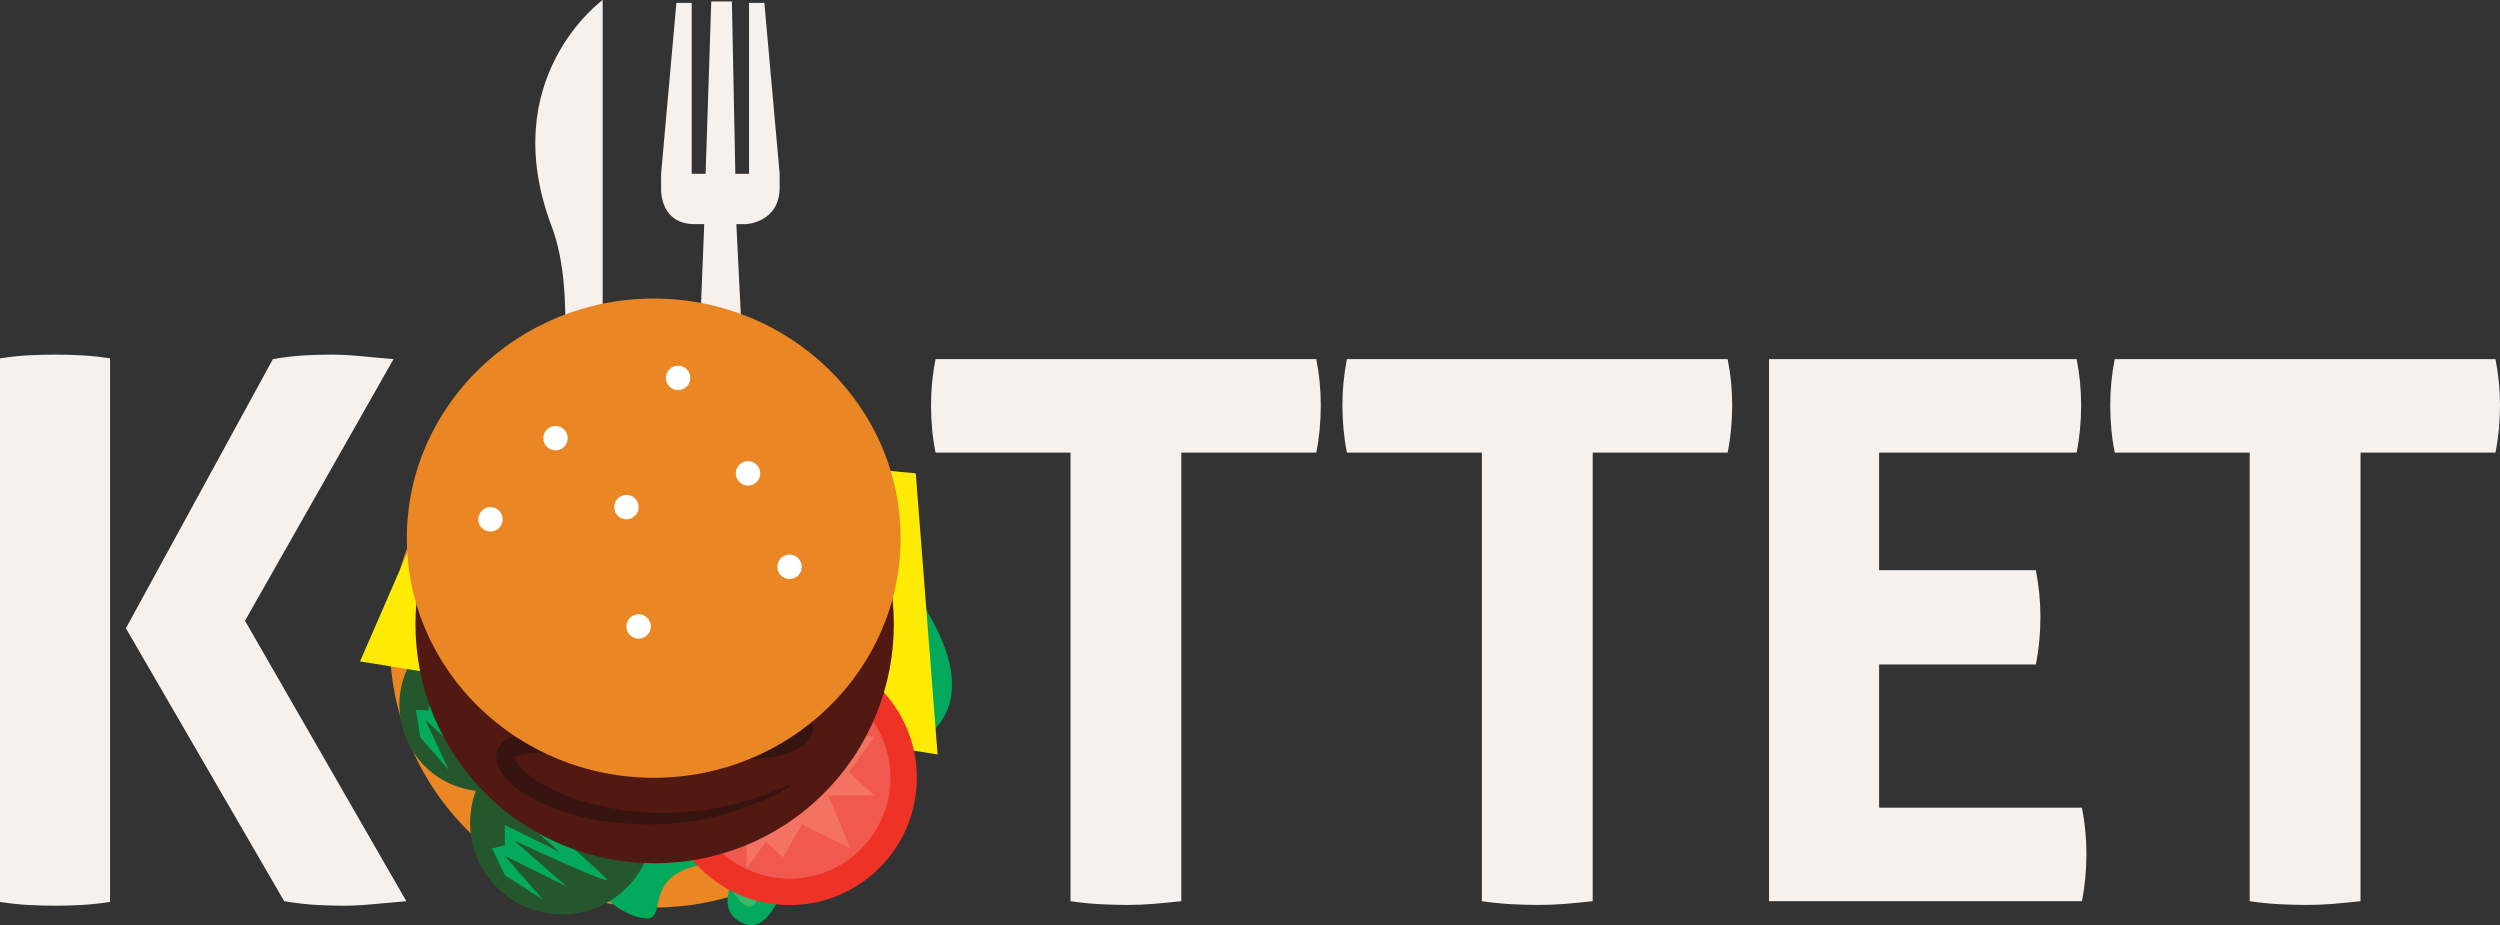 <?xml version="1.0" encoding="utf-8"?>
<!-- Generator: Adobe Illustrator 16.0.0, SVG Export Plug-In . SVG Version: 6.00 Build 0)  -->
<!DOCTYPE svg PUBLIC "-//W3C//DTD SVG 1.1//EN" "http://www.w3.org/Graphics/SVG/1.1/DTD/svg11.dtd">
<svg version="1.1" id="Layer_1" xmlns="http://www.w3.org/2000/svg" xmlns:xlink="http://www.w3.org/1999/xlink" x="0px" y="0px"
	 width="495.105px" height="183.225px" viewBox="0 0 495.105 183.225" enable-background="new 0 0 495.105 183.225"
	 xml:space="preserve">
<rect x="0" y="0" width="495.105" height="183.225" fill="#333333" stroke="none"/>
<g>
	<path fill="#F7F1ED" d="M151.373,0.566l-3.029,0.002l-0.002,33.846h-2.714L144.946,0.29l-4.087,0.003l-1.118,34.122h-2.757V0.568
		h-3.029l-3.031,33.846l-0.001,2.69c0,0-0.507,7.285,6.684,7.285c0.663,0.002,1.27,0,1.863,0l-1.396,34.851h9.479l-1.725-34.851
		c1.295,0,1.891,0,1.891,0s6.683-0.271,6.685-7.285v-2.69L151.373,0.566z"/>
	<path fill="#F7F1ED" d="M110.712,80.353h8.645V0c0,0-21.3,15.377-10.076,44.902C114.318,58.147,110.712,80.353,110.712,80.353z"/>
	<path fill="#EA8724" d="M166.743,164.38c-20.456,20.455-53.74,20.455-74.195,0c-20.456-20.455-20.456-53.737,0-74.192
		c20.455-20.458,53.739-20.458,74.195,0C187.196,110.642,187.196,143.925,166.743,164.38z"/>
	<path fill="#F7F1ED" d="M0,70.975c1.888-0.3,3.731-0.497,5.524-0.599c1.791-0.096,3.631-0.147,5.523-0.147
		c1.691,0,3.434,0.053,5.225,0.147c1.793,0.103,3.633,0.299,5.525,0.599V178.62c-1.893,0.297-3.732,0.498-5.525,0.598
		c-1.791,0.101-3.583,0.149-5.375,0.149c-1.791,0-3.583-0.05-5.374-0.149c-1.793-0.1-3.637-0.301-5.524-0.598L0,70.975L0,70.975z
		 M24.932,124.425l29.114-53.302c2.289-0.396,4.406-0.645,6.346-0.747c1.94-0.096,3.705-0.147,5.3-0.147
		c1.691,0,3.583,0.1,5.673,0.298c2.09,0.201,4.279,0.399,6.569,0.597l-29.413,51.81l31.951,55.54
		c-2.291,0.196-4.505,0.395-6.644,0.598c-2.142,0.197-4.059,0.298-5.748,0.298c-1.593,0-3.359-0.05-5.3-0.149
		c-1.941-0.1-4.108-0.352-6.496-0.745L24.932,124.425z"/>
	<path fill="#F7F1ED" d="M212.003,89.637h-26.726c-0.598-2.985-0.896-6.121-0.896-9.407c0-3.083,0.299-6.121,0.896-9.107h75.399
		c0.596,2.986,0.896,6.024,0.896,9.107c0,3.286-0.3,6.421-0.896,9.407H233.95v88.835c-1.792,0.196-3.584,0.373-5.374,0.522
		c-1.793,0.148-3.536,0.223-5.227,0.223c-1.693,0-3.508-0.051-5.45-0.147c-1.941-0.103-3.905-0.3-5.896-0.598V89.637z"/>
	<path fill="#F7F1ED" d="M293.475,89.637h-26.726c-0.595-2.985-0.893-6.121-0.893-9.407c0-3.083,0.298-6.121,0.893-9.107h75.399
		c0.597,2.986,0.896,6.024,0.896,9.107c0,3.286-0.299,6.421-0.896,9.407h-26.727v88.835c-1.793,0.196-3.582,0.373-5.375,0.522
		c-1.792,0.148-3.533,0.223-5.227,0.223c-1.694,0-3.51-0.051-5.448-0.147c-1.94-0.103-3.908-0.3-5.897-0.598V89.637L293.475,89.637z
		"/>
	<path fill="#F7F1ED" d="M350.343,71.123h60.914c0.6,2.986,0.896,6.024,0.896,9.107c0,3.286-0.297,6.421-0.896,9.407h-39.116v23.289
		h31.055c0.599,3.188,0.896,6.272,0.896,9.259c0,3.186-0.298,6.321-0.896,9.406h-31.055v28.365h40.162
		c0.6,2.987,0.896,6.025,0.896,9.108c0,3.285-0.298,6.421-0.896,9.406h-61.96V71.123z"/>
	<path fill="#F7F1ED" d="M445.536,89.637H418.81c-0.597-2.985-0.896-6.121-0.896-9.407c0-3.083,0.301-6.121,0.896-9.107h75.399
		c0.596,2.986,0.896,6.024,0.896,9.107c0,3.286-0.301,6.421-0.896,9.407h-26.727v88.835c-1.792,0.196-3.584,0.373-5.375,0.522
		c-1.793,0.148-3.535,0.223-5.225,0.223c-1.696,0-3.511-0.051-5.451-0.147c-1.94-0.103-3.908-0.3-5.896-0.598L445.536,89.637
		L445.536,89.637z"/>
	<path fill="#03AA5C" d="M177.018,112.247c0,0,18.502,19.817,8.605,31.607c-9.895,11.79-13.489,6.377-21.589,15.881
		c-8.101,9.502-9.834,26.944-17.339,22.887c-7.501-4.059,4.879-13.62-7.438-11.436c-12.318,2.183-6.892,11.084-11.368,10.695
		c-10.808-0.935-20.967-22.372-20.967-22.372L177.018,112.247z"/>
	<circle fill="#24572B" cx="111.282" cy="162.924" r="18.172"/>
	<path fill="#03AA5C" d="M99.975,173.315l7.595,4.896l-7.595-8.7l12.226,6.039l-10.392-9.098c0,0,5.72,2.67,10.778,4.894
		c4.105,1.803,7.771,3.311,7.592,2.86c-0.397-1.004-17.352-15.496-17.352-15.496l16.224,9.751l-17.648-12.195l-1.428,2.853
		l10.786,9.579l-10.786-5.299v3.973l-2.52,0.655L99.975,173.315z"/>
	<path fill="#3CB766" d="M149.707,178.675c0,0,8.992-15.629,3.822-13.984c-5.17,1.642-7.542,0.71-12.375,4.122
		C141.154,168.812,146.837,183.061,149.707,178.675z"/>
	<path fill="#3CB766" d="M98.057,80.353c0,0-2.601-4.041,7.053-8.593c7.876-3.715,13.05,1.982,17.879,0.673
		c4.826-1.31-7.406,6.545-23.9,7.92"/>
	<circle fill="#24572B" cx="96.217" cy="139.605" r="17.123"/>
	<path fill="#03AA5C" d="M83.263,146.056l5.593,6.418l-4.598-9.863l9.486,8.666l-7.026-10.955c0,0,4.481,3.914,8.479,7.248
		c3.242,2.705,6.168,5.031,6.123,4.578c-0.097-1.015-11.651-18.567-11.651-18.567l12.134,13.07l-12.787-15.657l-2.038,2.209
		l7.258,11.492l-8.378-7.618l-1.039,3.597l-2.451-0.063L83.263,146.056z"/>
	<polygon fill="#FDEB03" points="91.241,85.186 181.362,93.741 185.682,149.419 71.298,130.993 	"/>
	<circle fill="#EE3326" cx="156.366" cy="154.033" r="25.206"/>
	<circle fill="#F1594E" cx="156.367" cy="154.033" r="19.978"/>
	<polygon fill="#F37261" points="160.492,144.325 173.161,145.942 168.133,152.913 173.161,157.562 164.012,157.562 168.45,168.018 
		158.794,163.286 155.089,169.813 151.661,166.677 147.827,172.097 147.827,160.756 	"/>
	<path fill="#511911" d="M163.158,157.103c-18.48,18.479-48.546,18.479-67.025,0c-18.48-18.48-18.48-48.545,0-67.025
		c18.479-18.479,48.545-18.479,67.025,0C181.638,108.558,181.638,138.622,163.158,157.103z"/>
	<g>
		<path fill="#371410" d="M101.739,123.26c0,0,1.184-0.465,3.451-1.185c2.272-0.697,5.635-1.654,10.012-2.479
			c4.373-0.813,9.767-1.569,16.027-1.558c6.235,0.005,13.426,0.769,20.782,3.572c1.837,0.688,3.65,1.569,5.453,2.55
			c0.919,0.499,1.731,1.04,2.702,1.63c0.154,0.104,0.536,0.371,0.833,0.674c0.163,0.17,0.335,0.354,0.518,0.68
			c0.167,0.275,0.374,0.826,0.299,1.435c-0.034,0.314-0.137,0.586-0.268,0.836c-0.121,0.209-0.279,0.416-0.405,0.533
			c-0.281,0.283-0.503,0.41-0.718,0.537c-0.413,0.224-0.739,0.33-1.058,0.43c-1.238,0.361-2.294,0.447-3.385,0.562
			c-1.08,0.096-2.149,0.149-3.222,0.19c-2.144,0.084-4.298,0.097-6.479,0.058c-4.359-0.04-8.813-0.248-13.36-0.439
			c-4.547-0.188-9.188-0.377-13.904-0.486c-2.358-0.053-4.736-0.085-7.128-0.073c-2.391,0.039-4.798,0.119-7.208,0.289
			c-2.404,0.188-4.827,0.474-7.154,1.043c-1.145,0.297-2.319,0.666-3.189,1.307c-0.43,0.318-0.724,0.703-0.773,1.094
			c-0.011,0.119-0.016,0.159-0.001,0.341c0.015,0.085,0.032,0.167,0.069,0.276c0.073,0.197,0.198,0.385,0.366,0.559
			c0.703,0.706,1.892,1.11,3.032,1.408c1.168,0.283,2.383,0.456,3.606,0.588c2.45,0.259,4.942,0.342,7.44,0.337
			c4.998-0.005,10.03-0.203,15.068-0.438c5.039-0.223,10.087-0.497,15.146-0.551c2.531-0.035,5.064-0.022,7.606,0.1
			c2.543,0.128,5.093,0.312,7.687,0.827c1.299,0.27,2.611,0.595,3.968,1.226c0.675,0.322,1.375,0.725,2.041,1.364
			c0.662,0.614,1.274,1.612,1.406,2.695c0.022,0.134,0.029,0.265,0.036,0.396c0.002,0.103,0.008,0.052,0.006,0.277l-0.003,0.115
			c0.005,0.071-0.033,0.527-0.086,0.757c-0.1,0.515-0.297,1.021-0.562,1.464c-0.536,0.896-1.264,1.478-1.946,1.914
			c-1.387,0.842-2.723,1.212-4.022,1.52c-2.598,0.574-5.094,0.753-7.559,0.867c-2.462,0.104-4.884,0.101-7.276,0.058
			c-4.781-0.131-9.44-0.429-13.983-0.701c-4.539-0.303-8.966-0.64-13.232-0.77c-2.129-0.064-4.225-0.07-6.215,0.034
			c-0.988,0.062-1.961,0.157-2.814,0.338c-0.419,0.091-0.819,0.205-1.098,0.33c-0.294,0.113-0.406,0.271-0.31,0.125
			c0.038-0.077,0.056-0.174,0.044-0.243l0.008,0.19c0.001,0.074,0.006,0.127,0.013,0.121c0.017,0.036-0.003,0.024,0.021,0.104
			c0.057,0.262,0.175,0.567,0.362,0.882c0.365,0.629,0.924,1.271,1.562,1.85c1.28,1.169,2.819,2.163,4.4,2.998
			c3.179,1.676,6.547,2.788,9.796,3.586c3.256,0.806,6.435,1.252,9.437,1.455c6.017,0.404,11.304-0.219,15.57-1.072
			c4.274-0.873,7.528-2.049,9.709-2.916c1.095-0.428,1.922-0.793,2.476-1.045s0.84-0.383,0.84-0.383l0.187,0.354
			c0,0-0.275,0.156-0.809,0.46c-0.533,0.305-1.332,0.745-2.397,1.276c-2.126,1.066-5.347,2.479-9.655,3.697
			c-4.297,1.235-9.733,2.119-16.015,2.043c-6.256-0.119-13.445-1.063-20.654-4.45c-1.79-0.87-3.586-1.892-5.26-3.331
			c-0.833-0.724-1.643-1.555-2.322-2.639c-0.337-0.539-0.634-1.164-0.82-1.885c-0.051-0.162-0.089-0.429-0.122-0.64
			c-0.02-0.131-0.025-0.203-0.028-0.256l-0.013-0.19c-0.038-0.574,0.083-1.188,0.36-1.717c0.583-1.061,1.383-1.488,2.008-1.81
			c0.652-0.313,1.25-0.486,1.838-0.637c1.169-0.285,2.28-0.421,3.389-0.525c2.211-0.201,4.397-0.204,6.6-0.181
			c4.402,0.066,8.865,0.31,13.411,0.565c4.542,0.287,9.165,0.587,13.839,0.733c2.334,0.09,4.683,0.141,7.021,0.09
			c2.33-0.056,4.683-0.193,6.852-0.629c1.068-0.217,2.114-0.535,2.831-0.961c0.349-0.21,0.594-0.435,0.692-0.598
			c0.053-0.084,0.083-0.154,0.105-0.242c0.007-0.072,0.01,0.078,0.021-0.156l0.006-0.115c-0.004,0.148-0.003,0.021-0.004,0.047
			c0-0.021,0.003-0.046-0.003-0.063c-0.016-0.146-0.054-0.275-0.28-0.513c-0.215-0.225-0.585-0.475-1.02-0.688
			c-0.877-0.438-1.979-0.759-3.102-1.011c-4.58-0.977-9.604-1.133-14.566-1.323c-4.989-0.136-10.028-0.191-15.075-0.229
			c-5.048-0.058-10.105-0.06-15.154-0.306c-2.523-0.137-5.046-0.287-7.563-0.613c-1.258-0.17-2.515-0.385-3.762-0.719
			c-1.233-0.356-2.532-0.723-3.614-1.787c-0.26-0.272-0.49-0.61-0.628-0.999c-0.065-0.184-0.116-0.405-0.137-0.628
			c-0.012-0.127-0.015-0.396,0.016-0.586c0.128-0.856,0.712-1.486,1.267-1.889c1.152-0.806,2.386-1.182,3.603-1.522
			c2.447-0.638,4.906-0.928,7.344-1.186c2.438-0.262,4.864-0.428,7.272-0.554c2.407-0.15,4.798-0.262,7.168-0.349
			c4.741-0.172,9.4-0.254,13.955-0.324c4.544-0.063,8.99-0.126,13.317-0.187c2.154-0.048,4.275-0.081,6.34-0.165
			c1.031-0.046,2.05-0.105,3.035-0.199c0.968-0.094,1.969-0.229,2.694-0.43c0.169-0.047,0.327-0.107,0.36-0.126
			c0.003-0.001,0.001-0.007-0.104,0.091c-0.072,0.07-0.28,0.338-0.325,0.715c-0.049,0.359,0.093,0.649,0.127,0.713
			c0.063,0.103,0.067,0.095,0.057,0.084c-0.058-0.055-0.082-0.086-0.34-0.268c-0.742-0.451-1.574-1.029-2.38-1.478
			c-1.641-0.922-3.297-1.761-4.993-2.424c-6.753-2.776-13.572-3.724-19.586-4.049c-6.04-0.274-11.353,0.082-15.703,0.562
			c-4.354,0.485-7.756,1.106-10.067,1.563c-2.315,0.456-3.528,0.78-3.528,0.78L101.739,123.26z"/>
	</g>
	<path fill="#EA8724" d="M129.466,154.033c-26.959,0-48.895-21.288-48.894-47.454c-0.001-26.165,21.933-47.454,48.894-47.454
		c26.962,0,48.898,21.289,48.896,47.454C178.364,132.745,156.428,154.033,129.466,154.033z"/>
	<path fill="#FFFFFF" d="M99.549,103.01c-0.091,1.333-1.242,2.34-2.574,2.248c-1.333-0.09-2.338-1.241-2.251-2.575
		c0.092-1.331,1.244-2.338,2.576-2.246C98.633,100.526,99.64,101.679,99.549,103.01z"/>
	<circle fill="#FFFFFF" cx="124.053" cy="100.43" r="2.417"/>
	<circle fill="#FFFFFF" cx="148.143" cy="93.741" r="2.418"/>
	<path fill="#FFFFFF" d="M136.712,74.844c0,1.335-1.084,2.417-2.417,2.417c-1.336,0-2.42-1.082-2.42-2.417
		c0-1.336,1.084-2.419,2.42-2.419C135.627,72.425,136.712,73.508,136.712,74.844z"/>
	<circle fill="#FFFFFF" cx="110.016" cy="86.77" r="2.417"/>
	<circle fill="#FFFFFF" cx="156.366" cy="112.247" r="2.418"/>
	<circle fill="#FFFFFF" cx="126.47" cy="124.061" r="2.416"/>
</g>
</svg>

